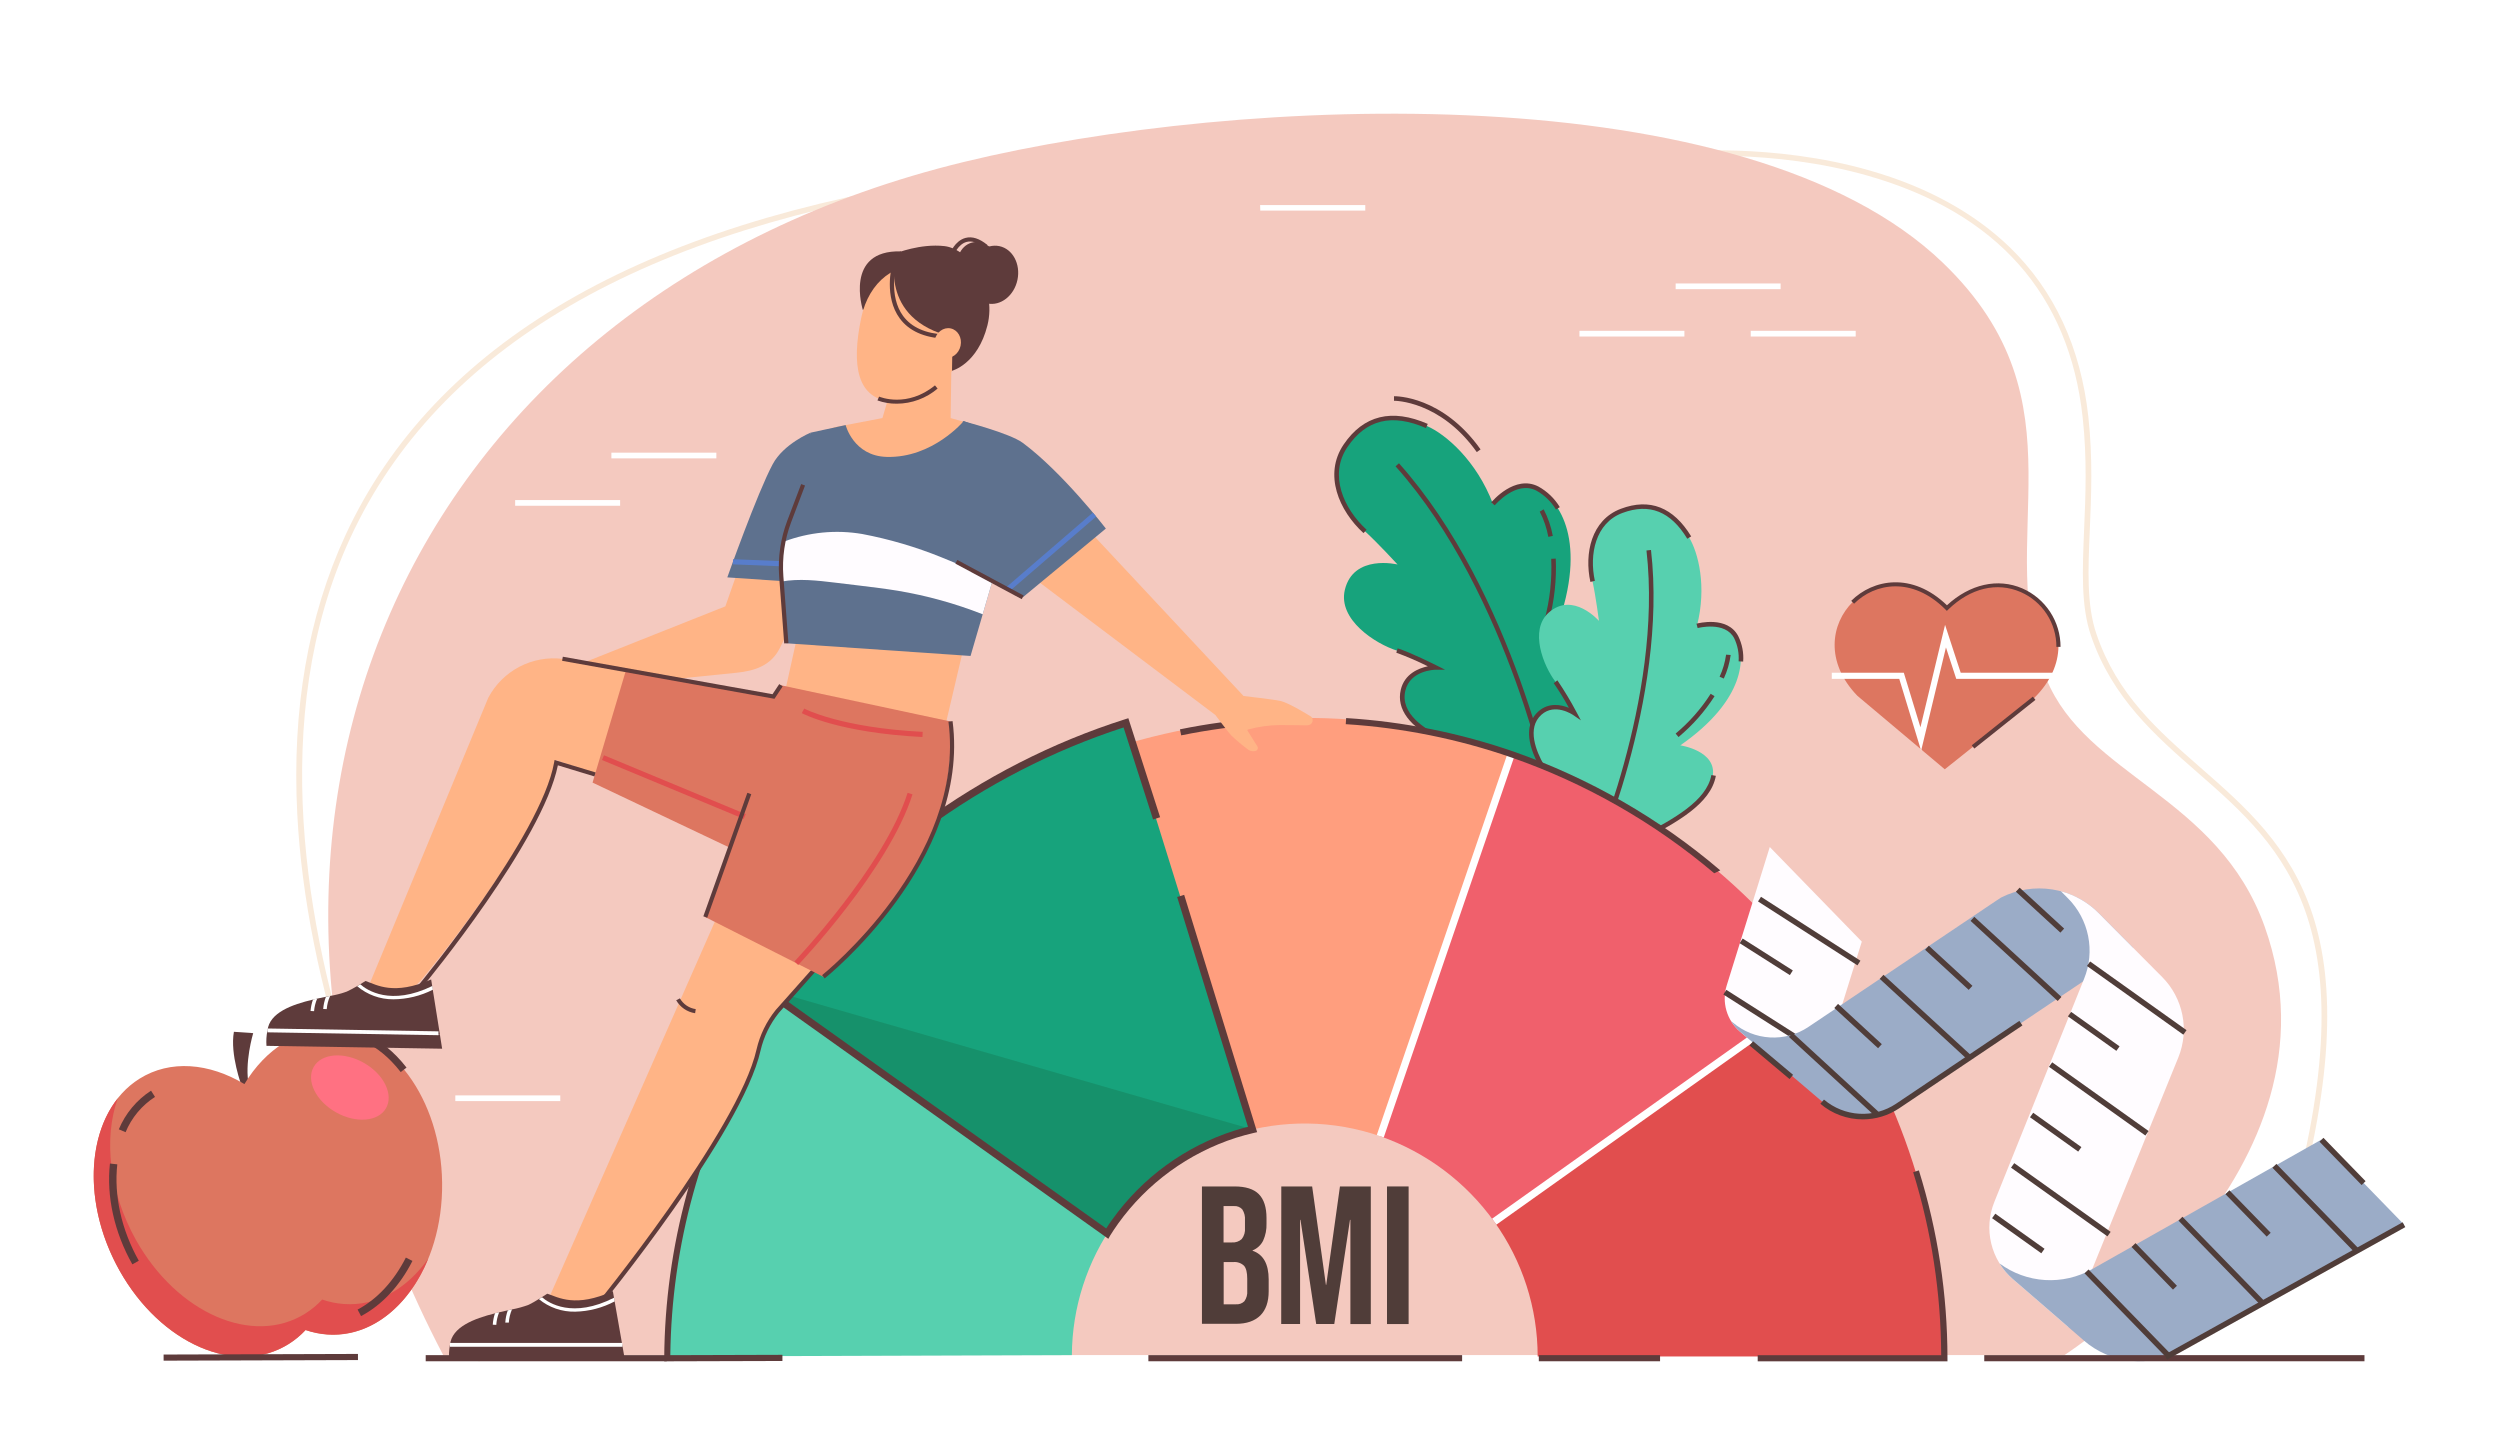 <svg width="747" height="429" viewBox="0 0 747 429" fill="none" xmlns="http://www.w3.org/2000/svg">
<g clip-path="url(#clip0_45_4)" filter="url(#filter0_dd_45_4)">
<path d="M143.083 390.876C142.86 390.525 120.716 355.016 104.825 307.087C95.487 278.928 90.107 252.038 88.822 227.178C87.212 196.056 92.061 168.069 103.231 143.894C129.728 86.618 191.578 50.604 287.052 36.812L287.284 38.457C192.392 52.155 130.978 87.877 104.739 144.579C79.682 198.72 91.804 262.532 106.384 306.53C122.206 354.28 144.265 389.625 144.479 390.002L143.083 390.876Z" fill="#F9EADA"/>
<path d="M683.795 354.203L682.201 353.731C709.614 261.127 682.63 237.535 656.502 214.722C644.046 203.843 631.17 192.586 624.805 174.005C621.747 165.062 622.235 154.474 622.732 142.223C623.161 132.303 623.649 121.056 622.304 108.754C618.269 71.918 596.716 47.597 558.226 36.538C529.426 28.271 501.43 30.961 501.156 30.987L500.985 29.342C501.276 29.342 529.537 26.592 558.646 34.936C575.831 39.853 589.88 47.614 600.536 57.894C613.84 70.821 621.739 87.877 624 108.548C625.362 120.978 624.857 132.286 624.437 142.266C623.915 154.354 623.469 164.796 626.416 173.449C632.618 191.61 644.757 202.215 657.615 213.454C684.112 236.635 711.525 260.587 683.795 354.203Z" fill="#F9EADA"/>
<path d="M132.426 388.897H616.856C616.856 388.897 702.632 333.84 676.702 260.921C662.789 221.807 623.306 215.964 611.442 186.812C594.703 145.641 624.291 104.573 580.516 62.503C521.681 6.007 371.116 12.217 288.037 32.383C120.065 73.186 50.539 232.652 132.426 388.897Z" fill="#F4C9BF"/>
<path d="M185.29 133.417H153.928V135.122H185.29V133.417Z" fill="white"/>
<path d="M214.048 119.257H182.686V120.961H214.048V119.257Z" fill="white"/>
<path d="M72.246 308.577C72.246 308.577 68.657 299.068 69.89 292.301L75.656 292.703C75.656 292.703 72.914 301.784 74.396 308.457L72.246 308.577Z" fill="#5E3B3B"/>
<path d="M132.092 339.734C131.475 364.842 116.09 384.1 97.74 382.764C95.547 382.601 93.384 382.151 91.307 381.427C89.814 383.044 88.111 384.453 86.244 385.616C70.661 395.399 48.054 385.616 35.744 363.703C23.434 341.79 26.09 316.099 41.672 306.324C50.864 300.559 62.506 301.604 73.034 307.926C79.365 297.406 89.157 291.033 99.985 291.821C118.334 293.157 132.709 314.591 132.092 339.734Z" fill="#DD7660"/>
<path d="M127.963 360.079C122.103 374.402 110.659 383.654 97.74 382.712C95.547 382.555 93.385 382.111 91.307 381.393C89.808 383 88.106 384.406 86.244 385.573C70.67 395.356 48.054 385.573 35.744 363.66C25.404 345.276 25.627 324.254 35.196 312.158C30.913 324.22 32.626 340.213 40.67 354.579C52.98 376.467 75.587 386.276 91.213 376.493C93.072 375.321 94.771 373.913 96.267 372.304C98.346 373.028 100.512 373.475 102.709 373.632C112.586 374.36 121.632 369.066 127.963 360.079Z" fill="#E14E4E"/>
<path d="M107.883 377.255L106.846 375.302C112.689 372.209 117.675 366.83 121.272 359.762L123.243 360.764C119.439 368.243 114.128 373.948 107.883 377.255Z" fill="#5E3B3B"/>
<path d="M37.526 322.301L35.504 321.444C37.472 316.707 40.829 312.678 45.133 309.888L46.315 311.755C42.378 314.291 39.311 317.971 37.526 322.301Z" fill="#5E3B3B"/>
<path d="M39.548 361.792C34.142 352.189 31.769 341.49 32.849 331.664L35.05 331.904C34.014 341.276 36.301 351.504 41.475 360.705L39.548 361.792Z" fill="#5E3B3B"/>
<path d="M119.731 304.337C105.604 286.167 88.643 295.111 87.923 295.505L86.861 293.569C87.058 293.466 106.17 283.289 121.47 302.992L119.731 304.337Z" fill="#5E3B3B"/>
<path d="M115.353 315.114C113.04 319.183 106.315 319.731 100.345 316.339C94.374 312.946 91.41 306.915 93.723 302.812C96.035 298.709 102.76 298.195 108.731 301.587C114.702 304.979 117.666 311.044 115.353 315.114Z" fill="#FF7182"/>
<path d="M407.943 46.921H376.573L376.521 45.267H407.943V46.921Z" fill="white"/>
<path d="M167.412 311.301H136.05V313.006H167.412V311.301Z" fill="white"/>
<path d="M503.298 82.849H471.936V84.553H503.298V82.849Z" fill="white"/>
<path d="M532.047 68.697H500.685V70.402H532.047V68.697Z" fill="white"/>
<path d="M554.483 82.849H523.121V84.553H554.483V82.849Z" fill="white"/>
<path d="M472.569 206.096C468.063 215.099 463.626 223.332 463.626 223.332C452.843 216.533 441.689 210.341 430.216 204.785C422.507 201.144 417.872 196.15 419.243 190.308C420.819 183.583 428.991 183.506 428.991 183.506C428.991 183.506 421.282 179.625 417.418 178.409C410.976 176.37 399.737 169.165 401.835 160.265C404.405 149.454 417.598 152.675 417.598 152.675C417.598 152.675 411.824 146.378 407.943 142.823C401.176 136.63 396.13 126.067 402.11 117.243C409.314 106.621 418.849 108.017 426.413 111.315C431.947 113.731 441.173 121.595 446.116 134.599C446.116 134.599 452.738 126.59 459.377 130.016C466.016 133.443 474.514 145.813 465.168 171.53C465.168 171.53 476.621 165.713 480.451 173.877C484.597 182.726 477.932 195.37 472.569 206.096Z" fill="#17A37C"/>
<path d="M463.403 224.085C463.283 223.469 451.187 161.635 416.99 123.334L418.009 122.426C452.464 160.976 464.619 223.212 464.739 223.837L463.403 224.085Z" fill="#5E3B3B"/>
<path d="M407.412 143.294C400.079 136.578 395.419 125.793 401.476 116.824C407.429 108.052 415.885 105.978 426.618 110.664L426.079 111.906C415.893 107.469 408.209 109.337 402.606 117.595C397.004 125.853 401.433 135.97 408.337 142.283L407.412 143.294Z" fill="#5E3B3B"/>
<path d="M437.455 209.103C434.842 207.758 432.315 206.533 429.891 205.367C421.222 201.281 417.195 195.867 418.549 190.11C419.671 185.322 423.92 183.66 426.636 183.086C423.573 181.557 420.427 180.202 417.212 179.025L417.624 177.723C421.479 178.94 428.983 182.7 429.3 182.863L431.801 184.114H429C428.692 184.114 421.341 184.285 419.911 190.393C418.3 197.246 425.865 201.907 430.508 204.1C432.923 205.239 435.485 206.498 438.115 207.852L437.455 209.103Z" fill="#5E3B3B"/>
<path d="M473.255 205.856L472.038 205.248L472.612 204.1C477.838 193.683 483.749 181.887 479.894 173.62L481.127 173.037C485.282 181.904 479.2 194.025 473.829 204.734L473.255 205.856Z" fill="#5E3B3B"/>
<path d="M446.63 134.993L445.576 134.137C445.859 133.794 452.627 125.741 459.677 129.374C462.31 130.827 464.514 132.949 466.067 135.524L464.92 136.253C463.496 133.881 461.472 131.928 459.052 130.59C452.978 127.455 446.69 134.925 446.63 134.993Z" fill="#5E3B3B"/>
<path d="M462.838 169.491L461.519 169.157C463.106 163.234 463.774 157.103 463.497 150.978L464.86 150.901C465.143 157.165 464.461 163.435 462.838 169.491Z" fill="#5E3B3B"/>
<path d="M462.641 144.417C462.158 141.791 461.292 139.251 460.071 136.878L461.244 136.184C462.552 138.681 463.473 141.361 463.977 144.134L462.641 144.417Z" fill="#5E3B3B"/>
<path d="M490.088 234.965C482.378 239.094 475.122 242.718 475.122 242.718C470.864 232.495 466.042 222.517 460.679 212.829C457.021 206.387 456.242 200.527 460.139 197.067C464.611 193.092 470.419 197.118 470.419 197.118C468.708 193.876 466.821 190.73 464.765 187.695C461.21 183.017 456.841 172.275 462.787 167.024C470 160.633 477.769 169.525 477.769 169.525C477.769 169.525 476.819 162.166 475.842 157.712C474.129 149.925 475.842 139.911 484.503 136.647C494.928 132.715 500.985 138.471 504.711 144.605C507.418 149.077 510.057 159.245 507.05 170.981C507.05 170.981 515.745 168.608 518.743 174.365C521.741 180.122 521.579 193.143 502.081 206.712C502.081 206.712 513.115 208.314 511.753 216.016C510.288 224.428 499.237 230.082 490.088 234.965Z" fill="#57D0AF"/>
<path d="M475.722 243.694L474.48 243.129C474.711 242.632 497.053 192.74 491.964 148.486L493.318 148.331C498.458 192.963 475.945 243.189 475.722 243.694Z" fill="#5E3B3B"/>
<path d="M475.208 157.883C473.357 149.411 475.448 139.371 484.297 136.03C492.949 132.766 500.025 135.542 505.328 144.279L504.163 144.982C499.186 136.775 492.838 134.265 484.777 137.272C476.716 140.279 474.814 149.659 476.544 157.558L475.208 157.883Z" fill="#5E3B3B"/>
<path d="M463.575 219.597C462.401 217.344 461.227 215.176 460.088 213.163C455.959 205.89 455.805 199.996 459.685 196.553C462.804 193.786 466.539 194.582 468.792 195.507C467.418 192.965 465.902 190.503 464.251 188.132L465.339 187.275C467.419 190.333 469.327 193.505 471.053 196.775L472.372 199.242L470.068 197.658C469.845 197.503 464.603 193.983 460.593 197.546C456.087 201.547 459.086 208.614 461.27 212.469C462.418 214.491 463.6 216.667 464.791 218.937L463.575 219.597Z" fill="#5E3B3B"/>
<path d="M490.653 235.222L490.011 234.023L490.987 233.491C499.888 228.737 509.971 223.34 511.359 215.579L512.695 215.819C511.205 224.231 500.805 229.791 491.63 234.665L490.653 235.222Z" fill="#5E3B3B"/>
<path d="M519.497 181.612C519.668 179.235 519.213 176.854 518.178 174.708C515.471 169.508 507.341 171.65 507.256 171.667L506.904 170.356C507.281 170.253 516.173 167.906 519.386 174.074C520.55 176.431 521.059 179.059 520.859 181.681L519.497 181.612Z" fill="#5E3B3B"/>
<path d="M501.541 204.228L500.685 203.191C504.762 199.787 508.292 195.777 511.153 191.301L512.31 192.029C509.366 196.623 505.734 200.737 501.541 204.228Z" fill="#5E3B3B"/>
<path d="M515.068 186.752L513.817 186.213C514.786 184.119 515.441 181.893 515.762 179.608L517.124 179.711C516.799 182.149 516.106 184.523 515.068 186.752Z" fill="#5E3B3B"/>
<path d="M441.259 119.077C430.285 103.657 416.664 103.751 416.527 103.751V102.389C417.11 102.389 431.005 102.269 442.398 118.28L441.259 119.077Z" fill="#5E3B3B"/>
<path d="M257.823 76.629C257.823 76.629 252.127 58.64 269.225 59.111L270.605 69.674L257.823 76.629Z" fill="#5E3B3B"/>
<path d="M199.211 388.923H127.201V390.756H199.211V388.923Z" fill="#5E3B3B"/>
<path d="M436.881 388.923H343.137V390.756H436.881V388.923Z" fill="#5E3B3B"/>
<path d="M369.163 323.971H368.349L350.333 266.087L352.432 265.436L370.208 322.541L369.163 322.866V323.971Z" fill="white"/>
<path d="M334.252 206.961L332.15 207.615L343.798 245.036L345.9 244.382L334.252 206.961Z" fill="white"/>
<path d="M580.645 389.317H459.454C459.456 374.87 454.923 360.787 446.493 349.054L545.102 278.963C568.203 311.123 580.634 349.72 580.645 389.317Z" fill="#E14E4E"/>
<path d="M545.102 278.971L446.493 349.063C438.046 337.229 426.142 328.301 412.415 323.509L423.689 290.639L451.71 208.94C489.326 222.078 521.951 246.542 545.102 278.971Z" fill="#F0606C"/>
<path d="M451.701 208.94L423.689 290.639L412.424 323.508C398.447 318.667 383.285 318.442 369.171 322.866L351.387 265.761L344.877 244.722L333.235 207.303C371.877 195.048 413.447 195.622 451.736 208.94H451.701Z" fill="#FF9E7E"/>
<path d="M199.048 389.317C199.295 349.767 211.829 311.272 234.916 279.16L333.123 349.157C324.839 360.766 320.351 374.653 320.273 388.914L199.048 389.317Z" fill="#57D0AF"/>
<path d="M235.554 278.275L234.277 280.068L332.501 350.027L333.778 348.234L235.554 278.275Z" fill="white"/>
<path d="M374.26 321.487C372.546 321.881 370.85 322.344 369.171 322.875C354.653 327.499 342.028 336.71 333.192 349.123C333.192 349.123 333.192 349.123 333.192 349.166C332.395 350.271 331.641 351.41 330.922 352.592L228.037 279.271C254.723 241.851 292.765 214.035 336.516 199.953L349.365 241.261L356.587 264.477L374.26 321.487Z" fill="#17A37C"/>
<path d="M374.268 321.487C372.555 321.881 370.842 322.344 369.171 322.875C354.654 327.501 342.029 336.711 333.192 349.123C333.192 349.123 333.192 349.123 333.192 349.165C332.395 350.271 331.641 351.41 330.922 352.592L228.037 279.271L374.268 321.487Z" fill="#16916B"/>
<path d="M450.652 208.581L411.379 323.159L413.461 323.873L452.735 209.295L450.652 208.581Z" fill="white"/>
<path d="M544.45 278.039L445.851 348.136L447.126 349.93L545.726 279.834L544.45 278.039Z" fill="white"/>
<path d="M331.17 354.16L226.418 279.52L227.061 278.663C253.96 241.064 292.689 212.752 336.096 198.934L337.149 198.6L346.641 228.189L344.542 228.857L335.719 201.367C293.529 215.073 255.879 242.581 229.494 279.048L330.528 351.059C331.067 350.202 331.616 349.423 332.164 348.652L332.292 348.472C341.293 335.88 354.12 326.533 368.863 321.821L369.034 321.77C370.311 321.376 371.604 321.007 372.898 320.69L351.73 252.021L353.829 251.378L375.63 322.292L374.474 322.558C372.761 322.943 371.107 323.415 369.471 323.92L369.3 323.971C355.103 328.543 342.75 337.552 334.057 349.671L333.963 349.817C333.209 350.862 332.464 351.984 331.735 353.149L331.17 354.16Z" fill="#5E3B3B"/>
<path d="M198.466 390.765V389.839C198.692 356.445 207.634 323.689 224.405 294.811L225.99 295.736C209.53 324.062 200.677 356.164 200.29 388.923L233.786 388.82V390.662L198.466 390.765Z" fill="#5E3B3B"/>
<path d="M106.956 388.554L48.883 388.737L48.889 390.57L106.962 390.388L106.956 388.554Z" fill="#5E3B3B"/>
<path d="M496.025 388.923H459.797V390.756H496.025V388.923Z" fill="#5E3B3B"/>
<path d="M452.344 208.597C474.918 216.511 495.83 228.539 514.023 244.071L512.207 244.928C494.334 229.813 473.841 218.103 451.744 210.379C435.729 204.812 419.031 201.449 402.11 200.382L402.23 198.557C419.313 199.613 436.172 202.991 452.344 208.597Z" fill="#5E3B3B"/>
<path d="M581.904 389.848V390.765H525.202V388.931H580.028C579.955 370.391 577.132 351.963 571.65 334.251L573.363 333.711C579.017 351.888 581.897 370.813 581.904 389.848Z" fill="#5E3B3B"/>
<path d="M352.938 203.723L352.569 201.924C360.752 200.256 369.037 199.135 377.369 198.566L377.498 200.39C369.247 200.959 361.042 202.072 352.938 203.723Z" fill="#5E3B3B"/>
<path d="M359.14 338.509H368.863C372.198 338.509 374.625 339.28 376.144 340.821C377.669 342.372 378.432 344.745 378.432 347.957V349.602C378.495 351.371 378.146 353.131 377.412 354.742C376.746 356.05 375.63 357.072 374.268 357.621V357.723C377.472 358.82 379.077 361.675 379.083 366.29V369.811C379.083 372.98 378.252 375.396 376.59 377.058C374.876 378.728 372.486 379.559 369.274 379.559H359.14V338.509ZM368.117 355.239C368.646 355.279 369.176 355.211 369.677 355.038C370.178 354.866 370.638 354.593 371.03 354.237C371.766 353.287 372.112 352.092 371.998 350.896V348.6C372.092 347.465 371.812 346.331 371.201 345.37C370.891 345.023 370.504 344.753 370.072 344.581C369.639 344.408 369.173 344.339 368.709 344.377H365.599V355.239H368.117ZM369.291 373.726C369.753 373.764 370.217 373.703 370.653 373.547C371.09 373.39 371.487 373.141 371.818 372.818C372.469 371.908 372.773 370.796 372.675 369.682V366.093C372.675 364.217 372.349 362.915 371.707 362.195C371.281 361.795 370.775 361.492 370.223 361.304C369.67 361.116 369.084 361.049 368.503 361.107H365.633V373.726H369.291Z" fill="#503D39"/>
<path d="M382.852 338.509H392.07L396.182 367.917H396.276L400.379 338.509H409.597V379.628H403.497V348.489H403.377L398.683 379.602H393.277L388.583 348.489H388.463V379.602H382.826L382.852 338.509Z" fill="#503D39"/>
<path d="M414.437 338.509H420.896V379.628H414.437V338.509Z" fill="#503D39"/>
<path d="M284.054 108.917L284.32 90.139L267.332 96.375L263.674 108.917L249.043 111.718C249.043 111.718 245.316 129.185 270.793 127.009C282.546 125.998 294.891 112.026 294.891 112.026L284.054 108.917Z" fill="#FFB486"/>
<path d="M234.24 192.141L238.18 174.322L287.943 177.475L281.587 204.545L234.24 192.141Z" fill="#FFB486"/>
<path d="M367.895 203.74C366.738 202.472 363.149 197.64 363.149 197.64L304.614 153.514L323.152 140.133L371.57 191.961C371.57 191.961 380.685 193.006 382.638 193.451C385.208 194.042 391.513 197.983 391.513 197.983C392.652 198.523 392.558 200.741 390.408 200.733C390.408 200.733 384.848 200.639 382.432 200.647C379.213 200.682 376.012 201.128 372.906 201.975C372.869 201.985 372.835 202.003 372.806 202.029C372.777 202.055 372.755 202.087 372.742 202.124C372.728 202.16 372.724 202.199 372.729 202.237C372.733 202.275 372.747 202.312 372.769 202.343L375.699 206.995C375.776 207.118 375.824 207.258 375.837 207.402C375.851 207.547 375.83 207.693 375.776 207.828C375.723 207.963 375.639 208.084 375.53 208.18C375.421 208.277 375.291 208.346 375.151 208.383C374.797 208.476 374.428 208.495 374.067 208.439C373.706 208.383 373.361 208.253 373.052 208.057C371.244 206.727 369.522 205.285 367.895 203.74Z" fill="#FFB486"/>
<path d="M174.445 181.981L216.738 165.173L225.801 139.345L247.869 145.744C247.869 145.744 238.086 167.786 232.963 177.74C230.393 182.812 225.63 184.474 219.959 185.03C199.305 187.069 176.844 189.434 176.844 189.434L174.445 181.981Z" fill="#FFB486"/>
<path d="M110.479 277.883C110.479 277.883 115.97 287.212 125.693 277.027C125.693 277.027 162.238 233.543 166.195 211.116L187.081 218.423L213.5 189.434L168.097 180.867C163.657 180.331 159.158 181.155 155.195 183.229C151.233 185.302 147.992 188.529 145.901 192.483L110.479 277.883Z" fill="#FFB486"/>
<path d="M162.863 374.497C162.863 374.497 164.431 383.62 177.572 375.585C177.572 375.585 221.107 322.429 226.658 297.723C227.629 293.499 229.551 289.553 232.278 286.184L246.216 270.499L214.434 257.495L162.863 374.497Z" fill="#FFB486"/>
<path d="M187.046 184.234L231.121 192.115L241.598 214.465L219.454 237.955L177.058 217.84L187.046 184.234Z" fill="#DD7660"/>
<path d="M178.052 375.979L177.092 375.191C177.529 374.66 220.593 321.864 226.05 297.586C227.046 293.261 229.012 289.219 231.798 285.765L245.762 270.053L246.687 270.91L232.74 286.621C230.09 289.916 228.216 293.767 227.258 297.886C221.741 322.421 179.833 373.803 178.052 375.979Z" fill="#5E3B3B"/>
<path d="M227.515 197.529L233.323 188.748L284.054 199.585C284.054 199.585 285.707 222.184 275.487 240.781C267.426 255.447 246.07 275.904 246.07 275.904L210.784 258.043L223.943 221.138L227.515 197.529Z" fill="#DD7660"/>
<path d="M186.729 390.439H134.234C134.091 388.921 134.16 387.39 134.439 385.89C134.439 385.847 185.993 386.182 185.993 386.182L186.729 390.439Z" fill="#5E3B3B"/>
<path d="M185.993 386.182L134.465 385.847C134.962 380.51 141.652 378 147.897 376.424L149.148 376.116C150.005 375.902 150.913 375.713 151.718 375.525L152.977 375.251C154.676 374.935 156.344 374.474 157.963 373.871C158.888 373.426 160.019 372.783 160.996 372.158C161.33 371.961 161.638 371.755 161.921 371.584C162.855 371.002 163.514 370.556 163.514 370.556C166.889 371.661 171.969 374.839 183.114 369.785L183.457 371.73L183.646 372.826L185.993 386.182Z" fill="#5E3B3B"/>
<path d="M149.148 376.107C148.662 377.306 148.372 378.576 148.291 379.868L147.238 379.825C147.306 378.658 147.53 377.506 147.906 376.399L149.148 376.107Z" fill="white"/>
<path d="M152.986 375.242C152.442 376.493 152.12 377.829 152.035 379.191H150.981C151.051 377.945 151.302 376.716 151.727 375.542L152.986 375.242Z" fill="white"/>
<path d="M183.671 372.852C180.036 374.782 175.999 375.836 171.884 375.927C167.931 376.022 164.076 374.693 161.021 372.184C161.355 371.987 161.664 371.781 161.946 371.61C163.908 373.323 171.087 378.069 183.483 371.755L183.671 372.852Z" fill="white"/>
<path d="M185.984 385.265H134.456V386.413H185.984V385.265Z" fill="white"/>
<path d="M132.109 297.355L79.622 296.498C79.509 294.976 79.604 293.446 79.905 291.949C79.905 291.907 131.441 293.106 131.441 293.106L132.109 297.355Z" fill="#5E3B3B"/>
<path d="M131.441 293.08L79.93 291.881C80.513 286.561 87.246 284.171 93.525 282.672L94.776 282.389L97.346 281.841L98.597 281.593C100.304 281.313 101.981 280.877 103.608 280.29C104.542 279.871 105.681 279.245 106.675 278.671L107.609 278.106C108.543 277.541 109.219 277.112 109.219 277.112C112.569 278.277 117.598 281.533 128.828 276.667L129.137 278.611L129.308 279.716L131.441 293.08Z" fill="#5E3B3B"/>
<path d="M94.776 282.389C94.263 283.581 93.947 284.848 93.843 286.141L92.789 286.081C92.884 284.912 93.131 283.76 93.525 282.655L94.776 282.389Z" fill="white"/>
<path d="M98.64 281.593C98.078 282.835 97.736 284.165 97.629 285.525L96.575 285.482C96.662 284.234 96.936 283.007 97.389 281.841L98.64 281.593Z" fill="white"/>
<path d="M129.351 279.717C125.681 281.581 121.628 282.566 117.512 282.595C113.561 282.62 109.731 281.228 106.718 278.671L107.652 278.106C109.579 279.819 116.681 284.719 129.18 278.612L129.351 279.717Z" fill="white"/>
<path d="M79.942 291.312L79.922 292.46L131.006 293.316L131.025 292.168L79.942 291.312Z" fill="white"/>
<path d="M217.321 156.521L238.651 157.969L242.181 113.286C242.181 113.286 234.12 116.627 230.882 122.709C226.256 131.327 217.321 156.521 217.321 156.521Z" fill="#5E718E"/>
<path d="M219.04 151.088L218.978 152.63L235.889 153.307L235.95 151.765L219.04 151.088Z" fill="#587DCB"/>
<path d="M299.345 114.279L297.855 150.764L297.752 153.386L293.631 167.546L289.999 180.002L234.933 176.215L233.511 157.755L232.758 147.766L234.471 141.649L242.181 113.286L252.675 111.007C252.675 111.007 254.996 120.242 264.925 120.524C278.7 120.918 287.978 109.808 287.978 109.808L299.345 114.279Z" fill="#5E718E"/>
<path d="M296.544 157.549L293.631 167.546C285.435 164.326 276.925 161.969 268.24 160.513C264.548 159.913 260.83 159.459 257.104 159.005L249.565 158.097C244.237 157.455 238.78 156.821 233.528 157.763L233.349 148.931L234.205 145.847C241.671 143.009 249.761 142.219 257.635 143.56C265.75 145.097 273.693 147.436 281.347 150.542C286.539 152.592 291.613 154.931 296.544 157.549Z" fill="#FFFCFF"/>
<path d="M285.767 151.869L305.59 162.492L330.433 141.932C330.433 141.932 317.464 125.107 305.59 116.318C301.658 113.406 287.695 109.825 287.695 109.825L285.767 151.869Z" fill="#5E718E"/>
<path d="M288.337 85.693C286.05 96.607 277.038 104.642 266.921 104.051C255.939 103.426 254.371 93.094 257.344 78.917C259.639 68.003 267.88 61.878 276.747 63.745C285.613 65.613 290.607 74.779 288.337 85.693Z" fill="#FFB486"/>
<path d="M284.457 94.79C284.457 94.79 292.124 92.846 295.045 81.213C297.966 69.579 289.425 58.348 282.195 57.535C274.965 56.721 267.718 59.676 267.718 59.676C267.718 59.676 262.029 79.379 284.628 84.665L284.457 94.79Z" fill="#5E3B3B"/>
<path d="M304.014 67.626C303.02 72.355 298.986 75.516 295.011 74.676C291.036 73.837 288.612 69.331 289.605 64.602C290.599 59.873 294.625 56.712 298.609 57.543C302.592 58.374 305.008 62.889 304.014 67.626Z" fill="#5E3B3B"/>
<path d="M298.403 61.792C299.645 65.724 297.966 69.75 294.651 70.796C291.336 71.841 287.661 69.485 286.427 65.553C285.193 61.621 286.872 57.586 290.179 56.549C293.486 55.513 297.169 57.894 298.403 61.792Z" fill="#5E3B3B"/>
<path d="M207.7 286.75C206.526 286.575 205.407 286.136 204.427 285.465C203.448 284.794 202.634 283.909 202.046 282.878L203.152 282.312C203.647 283.171 204.331 283.906 205.151 284.462C205.972 285.018 206.908 285.382 207.889 285.525L207.7 286.75Z" fill="#5E3B3B"/>
<path d="M180.469 209.672L179.878 211.096L222.233 228.692L222.825 227.268L180.469 209.672Z" fill="#E14E4E"/>
<path d="M238.497 272.332L237.384 271.27C237.649 270.987 264.154 243 271.196 220.89L272.661 221.353C265.508 243.848 238.771 272.058 238.497 272.332Z" fill="#E14E4E"/>
<path d="M231.413 192.8L167.952 181.45L168.174 180.225L230.83 191.43L232.835 188.406L233.871 189.091L231.413 192.8Z" fill="#5E3B3B"/>
<path d="M275.625 204.219C250.576 202.943 240.005 197.306 239.568 197.075L240.305 195.721C240.416 195.781 251.064 201.427 275.702 202.677L275.625 204.219Z" fill="#E14E4E"/>
<path d="M267.983 104.625C266.007 104.65 264.043 104.319 262.184 103.648L262.672 102.509C263.015 102.646 271.059 105.936 279.368 99.151L280.156 100.11C276.756 103.001 272.446 104.6 267.983 104.625Z" fill="#5E3B3B"/>
<path d="M234.317 176.258L232.809 156.256C232.396 150.6 233.221 144.923 235.225 139.619L239.388 128.637L240.544 129.074L236.39 140.056C234.455 145.192 233.663 150.688 234.068 156.161L235.584 176.164L234.317 176.258Z" fill="#5E3B3B"/>
<path d="M326.525 137.178L300.602 159.522L301.609 160.69L327.531 138.346L326.525 137.178Z" fill="#587DCB"/>
<path d="M286.053 151.316L285.466 152.411L305.286 163.034L305.873 161.939L286.053 151.316Z" fill="#5E3B3B"/>
<path d="M126.173 278.963L125.213 278.166C125.581 277.729 161.698 233.783 165.579 211.775L165.699 211.09L177.966 214.808L177.606 215.998L166.692 212.675C162.152 235.222 127.655 277.198 126.173 278.963Z" fill="#5E3B3B"/>
<path d="M246.413 276.341L245.642 275.373C246.07 275.031 288.748 240.747 283.394 199.628L284.628 199.465C290.051 241.33 246.849 276.033 246.413 276.341Z" fill="#5E3B3B"/>
<path d="M223.309 220.89L210.152 257.798L211.322 258.215L224.479 221.307L223.309 220.89Z" fill="#5E3B3B"/>
<path d="M284.979 60.267L283.814 59.839C283.874 59.685 285.271 55.958 288.474 55.093C290.479 54.553 292.689 55.264 295.036 57.2L294.24 58.16C292.227 56.447 290.402 55.864 288.8 56.292C286.221 56.986 284.988 60.233 284.979 60.267Z" fill="#5E3B3B"/>
<path d="M282.341 85.205C276.13 84.913 271.59 82.874 268.84 79.131C264.111 72.689 266.433 63.634 266.535 63.248L267.735 63.566C267.735 63.66 265.465 72.44 269.842 78.403C272.361 81.829 276.584 83.697 282.401 83.962L282.341 85.205Z" fill="#5E3B3B"/>
<path d="M287.022 87.311C287.528 84.898 286.2 82.578 284.056 82.128C281.913 81.678 279.764 83.269 279.258 85.682C278.752 88.094 280.079 90.415 282.223 90.864C284.367 91.314 286.515 89.723 287.022 87.311Z" fill="#FFB486"/>
<path d="M519.917 292.249L527.892 299.043L531.242 301.904L543.715 305.845L550.568 283.769L556.307 265.359L528.809 237.089L515.933 278.483C515.176 280.916 515.149 283.517 515.858 285.965C516.566 288.412 517.977 290.597 519.917 292.249Z" fill="#FFFCFF"/>
<path d="M515.83 279.768L514.942 281.163L544.78 300.158L545.668 298.763L515.83 279.768Z" fill="#503D39"/>
<path d="M520.704 264.435L519.817 265.83L534.808 275.366L535.696 273.971L520.704 264.435Z" fill="#503D39"/>
<path d="M526.187 251.961L525.294 253.349L555.006 272.45L555.899 271.061L526.187 251.961Z" fill="#503D39"/>
<path d="M517.227 289.08C517.947 290.274 518.855 291.345 519.917 292.249L527.892 299.043L531.242 301.904L544.477 313.177C547.577 315.828 551.46 317.39 555.531 317.625C559.603 317.86 563.64 316.755 567.024 314.479L622.844 276.967L637.407 267.209L629.92 259.671L627.178 256.904C623.424 253.118 618.565 250.622 613.301 249.777C608.037 248.931 602.64 249.78 597.889 252.201L596.176 253.331L550.542 284L540.348 290.853C536.961 293.122 532.926 294.223 528.856 293.988C524.786 293.753 520.904 292.195 517.801 289.551L517.227 289.08Z" fill="#9BACC7"/>
<path d="M595.919 343.109C594.316 347.052 593.986 351.399 594.977 355.539C595.968 359.679 598.229 363.405 601.445 366.196L609.386 373.049L618.089 380.596L625.465 362.452L650.882 299.976C652.525 295.938 652.943 291.506 652.086 287.232C651.228 282.958 649.132 279.031 646.059 275.939L637.355 267.184L629.868 259.645L627.127 256.878C624.003 253.719 620.094 251.448 615.802 250.299L617.909 252.415C620.982 255.507 623.078 259.434 623.936 263.708C624.793 267.983 624.375 272.415 622.732 276.453L595.919 343.109Z" fill="#FFFCFF"/>
<path d="M597.487 361.544C598.562 363.286 599.897 364.855 601.445 366.196L609.386 373.049L618.089 380.596L622.63 384.528C626.59 387.96 631.514 390.084 636.728 390.609C641.943 391.133 647.192 390.033 651.756 387.458L718.301 349.868L693.646 324.502L625.174 363.197L625.088 363.249C620.812 365.655 615.932 366.773 611.034 366.47C606.137 366.166 601.432 364.452 597.487 361.535V361.544Z" fill="#9BACC7"/>
<path d="M694.246 323.982L693.061 325.135L705.652 338.091L706.837 336.939L694.246 323.982Z" fill="#503D39"/>
<path d="M680.182 331.775L678.997 332.927L703.652 358.289L704.838 357.137L680.182 331.775Z" fill="#503D39"/>
<path d="M666.148 339.668L664.963 340.82L677.293 353.504L678.479 352.352L666.148 339.668Z" fill="#503D39"/>
<path d="M652.114 347.565L650.929 348.717L675.584 374.08L676.77 372.927L652.114 347.565Z" fill="#503D39"/>
<path d="M638.091 355.445L636.905 356.597L649.285 369.341L650.471 368.189L638.091 355.445Z" fill="#503D39"/>
<path d="M624.046 363.321L622.861 364.473L647.516 389.836L648.702 388.683L624.046 363.321Z" fill="#503D39"/>
<path d="M603.464 249.231L602.345 250.448L615.646 262.675L616.765 261.458L603.464 249.231Z" fill="#503D39"/>
<path d="M589.919 257.943L588.8 259.16L614.841 283.098L615.96 281.88L589.919 257.943Z" fill="#503D39"/>
<path d="M576.34 266.586L575.221 267.803L588.245 279.775L589.364 278.558L576.34 266.586Z" fill="#503D39"/>
<path d="M562.778 275.27L561.659 276.488L587.7 300.425L588.818 299.208L562.778 275.27Z" fill="#503D39"/>
<path d="M549.211 283.966L548.091 285.183L561.167 297.211L562.287 295.995L549.211 283.966Z" fill="#503D39"/>
<path d="M535.637 292.602L534.518 293.819L560.559 317.757L561.678 316.539L535.637 292.602Z" fill="#503D39"/>
<path d="M596.192 346.649L595.233 347.996L609.945 358.482L610.905 357.136L596.192 346.649Z" fill="#503D39"/>
<path d="M601.856 331.549L600.896 332.895L629.699 353.425L630.659 352.079L601.856 331.549Z" fill="#503D39"/>
<path d="M607.521 316.49L606.561 317.836L620.966 328.104L621.926 326.757L607.521 316.49Z" fill="#503D39"/>
<path d="M613.195 301.42L612.235 302.766L641.039 323.296L641.999 321.95L613.195 301.42Z" fill="#503D39"/>
<path d="M618.854 286.343L617.895 287.69L632.366 297.997L633.326 296.65L618.854 286.343Z" fill="#503D39"/>
<path d="M624.533 271.287L623.573 272.633L652.377 293.163L653.337 291.817L624.533 271.287Z" fill="#503D39"/>
<path d="M556.599 318.472C551.953 318.476 547.457 316.824 543.92 313.811L545 312.552C547.966 315.075 551.675 316.562 555.564 316.786C559.452 317.01 563.307 315.96 566.544 313.794L603.381 289.028L604.306 290.399L567.47 315.165C564.255 317.323 560.471 318.475 556.599 318.472Z" fill="#503D39"/>
<path d="M706.505 388.923H592.895V390.756H706.505V388.923Z" fill="#5E3B3B"/>
<path d="M523.827 295.123L522.763 296.389L534.708 306.423L535.771 305.157L523.827 295.123Z" fill="#503D39"/>
<path d="M717.902 349.219L646.719 388.823L647.523 390.268L718.706 350.664L717.902 349.219Z" fill="#503D39"/>
<path d="M607.792 192.578L581.099 213.866L554.988 191.91C535.559 171.778 561.944 145.864 581.724 165.645C601.924 146.13 627.949 172.781 607.792 192.578Z" fill="#DD7660"/>
<path d="M615.691 177.286H614.449C614.465 173.814 613.465 170.413 611.571 167.502C609.678 164.591 606.973 162.299 603.792 160.907C596.665 157.815 588.783 159.708 582.153 166.107L581.716 166.527L581.288 166.098C571.333 156.153 560.171 158.217 554.003 164.385L553.146 163.529C559.64 157.069 571.308 154.791 581.75 164.856C588.603 158.526 596.964 156.641 604.297 159.828C607.687 161.316 610.57 163.76 612.594 166.86C614.617 169.961 615.693 173.584 615.691 177.286Z" fill="#5E3B3B"/>
<path d="M607.416 192.149L589.16 206.697L589.934 207.668L608.19 193.12L607.416 192.149Z" fill="#5E3B3B"/>
<path d="M574.032 208.306L567.495 186.838H547.338V185.005H568.857L573.826 201.315L581.185 170.707L585.853 185.005H617.258V186.838H584.526L581.45 177.449L574.032 208.306Z" fill="white"/>
</g>
<defs>
<filter id="filter0_dd_45_4" x="0" y="0" width="746.703" height="428.876" filterUnits="userSpaceOnUse" color-interpolation-filters="sRGB">
<feFlood flood-opacity="0" result="BackgroundImageFix"/>
<feColorMatrix in="SourceAlpha" type="matrix" values="0 0 0 0 0 0 0 0 0 0 0 0 0 0 0 0 0 0 127 0" result="hardAlpha"/>
<feMorphology radius="4" operator="erode" in="SourceAlpha" result="effect1_dropShadow_45_4"/>
<feOffset dy="10"/>
<feGaussianBlur stdDeviation="16"/>
<feColorMatrix type="matrix" values="0 0 0 0 0.075 0 0 0 0 0.098 0 0 0 0 0.153 0 0 0 0.1 0"/>
<feBlend mode="normal" in2="BackgroundImageFix" result="effect1_dropShadow_45_4"/>
<feColorMatrix in="SourceAlpha" type="matrix" values="0 0 0 0 0 0 0 0 0 0 0 0 0 0 0 0 0 0 127 0" result="hardAlpha"/>
<feMorphology radius="6" operator="erode" in="SourceAlpha" result="effect2_dropShadow_45_4"/>
<feOffset dy="6"/>
<feGaussianBlur stdDeviation="7"/>
<feColorMatrix type="matrix" values="0 0 0 0 0.075 0 0 0 0 0.098 0 0 0 0 0.153 0 0 0 0.12 0"/>
<feBlend mode="normal" in2="effect1_dropShadow_45_4" result="effect2_dropShadow_45_4"/>
<feBlend mode="normal" in="SourceGraphic" in2="effect2_dropShadow_45_4" result="shape"/>
</filter>
<clipPath id="clip0_45_4">
<rect width="690.703" height="372.876" fill="white" transform="translate(28 18)"/>
</clipPath>
</defs>
</svg>
